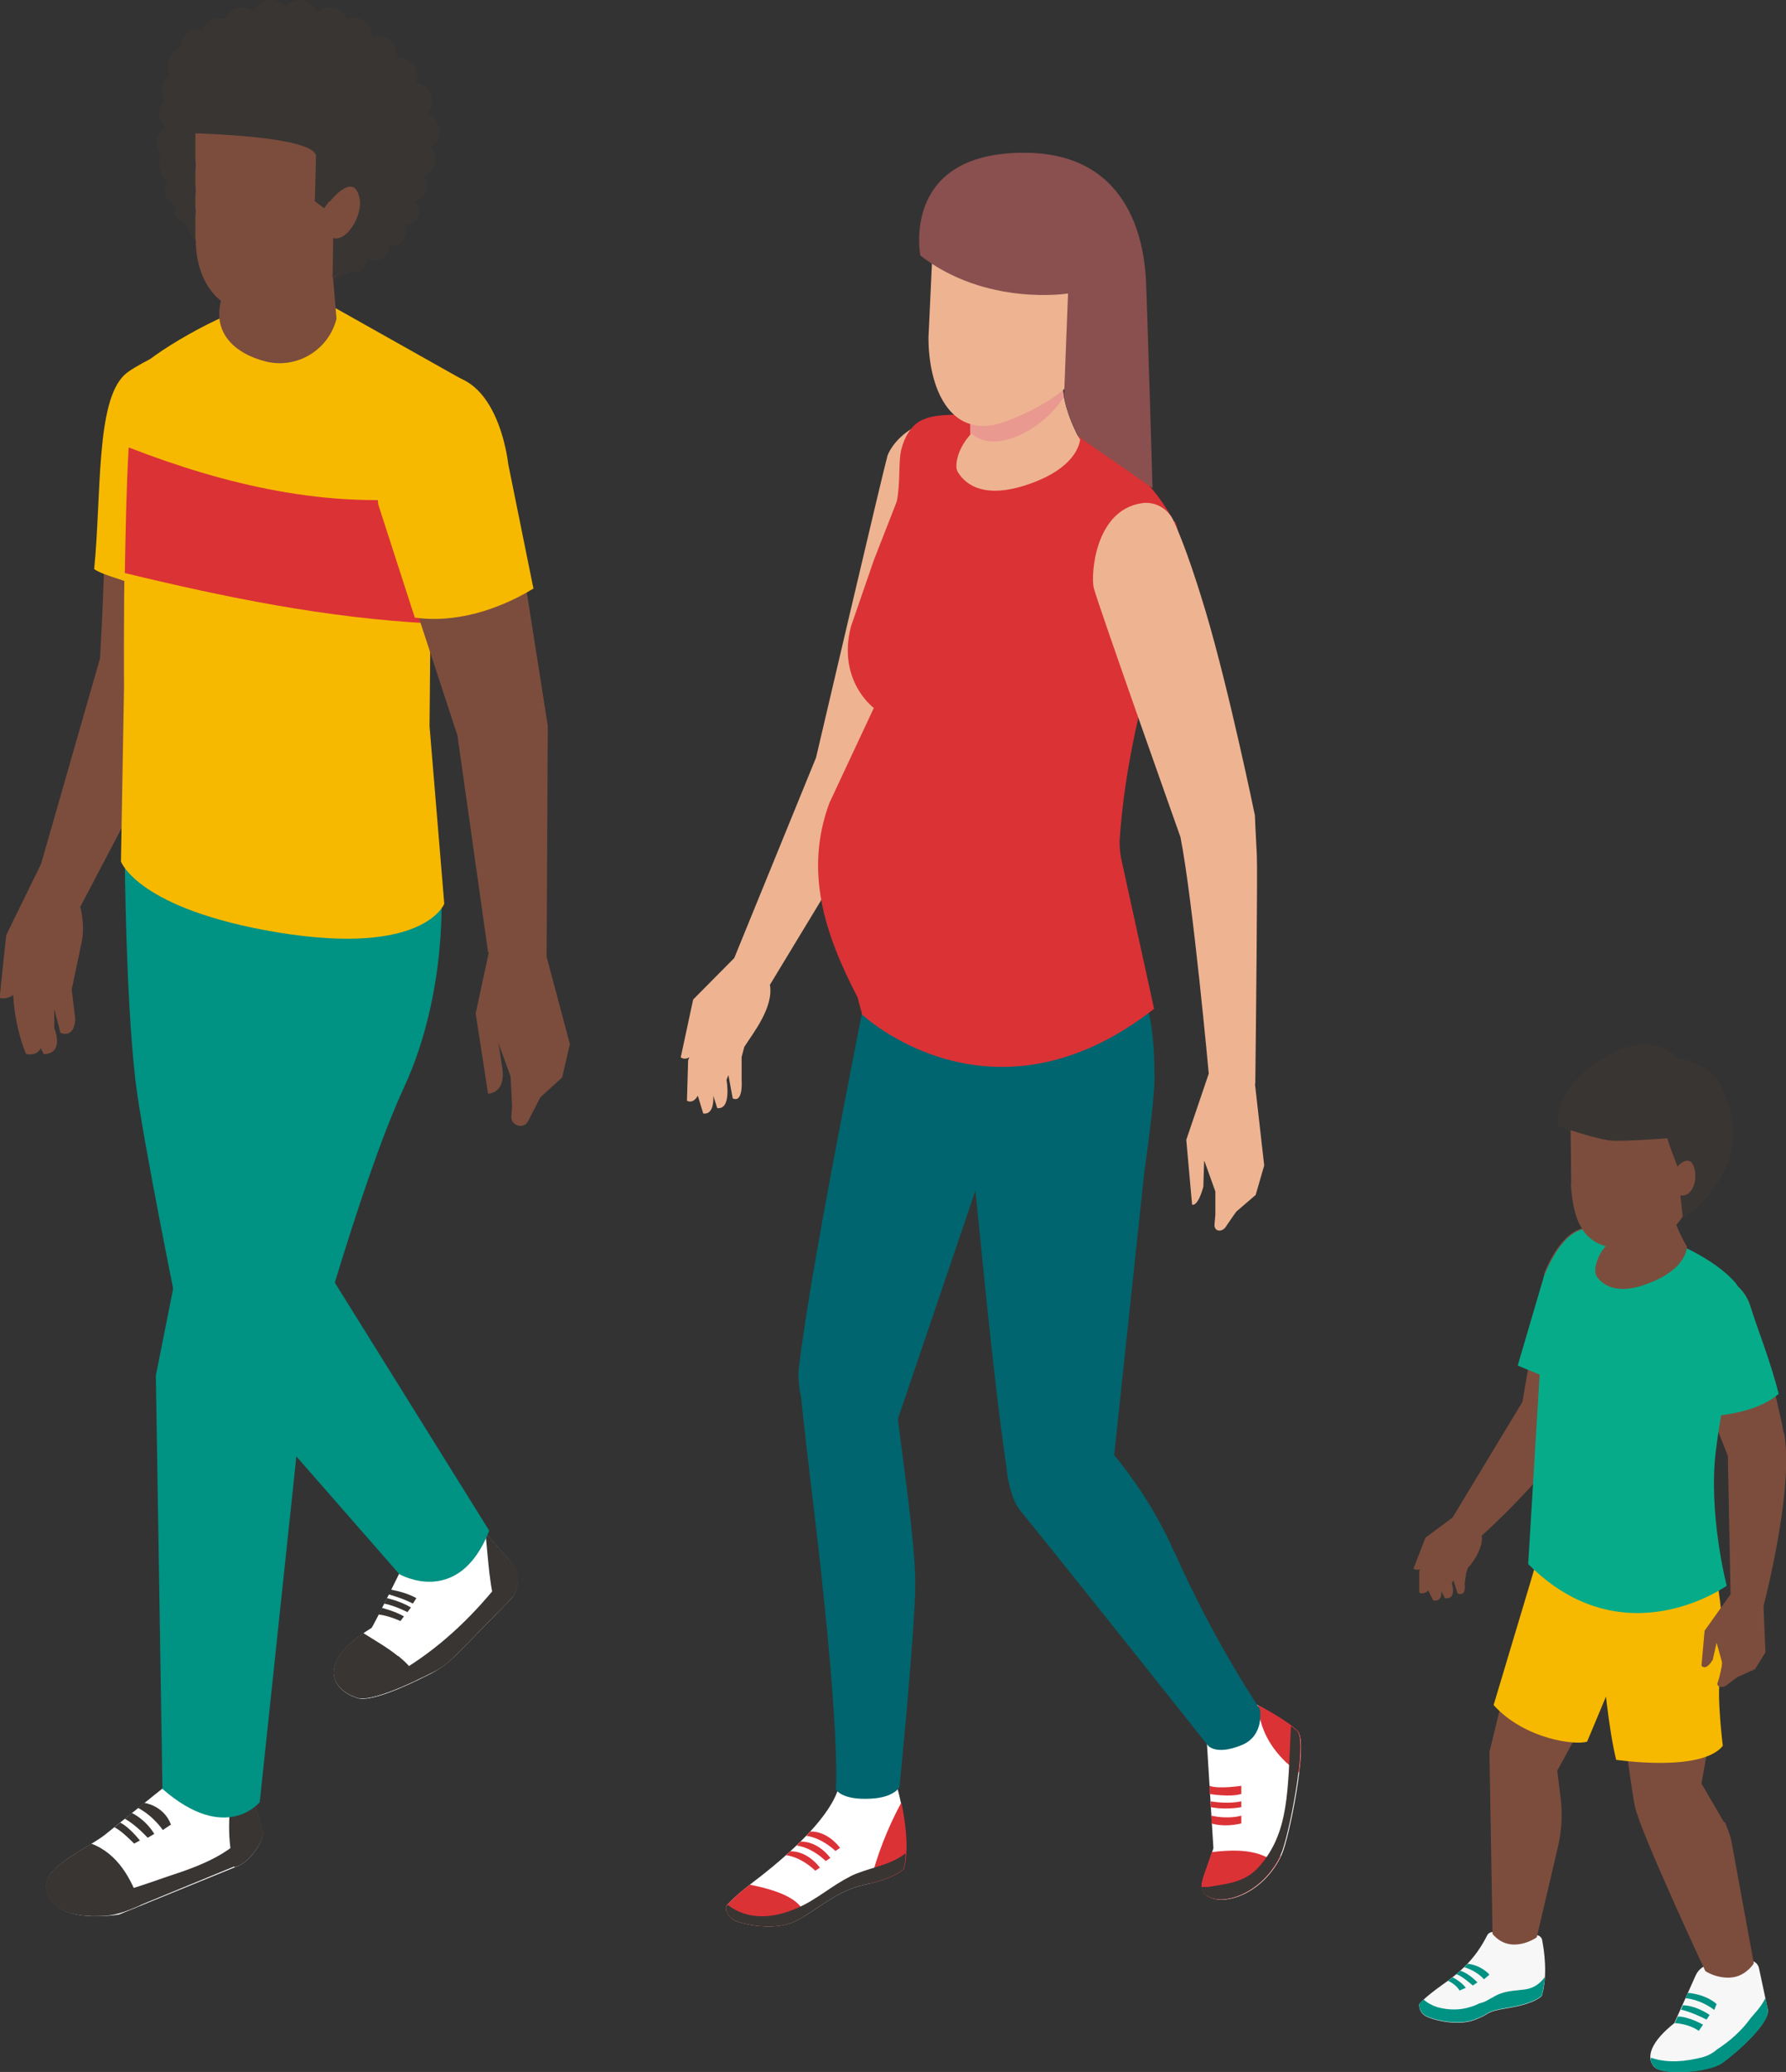<?xml version="1.0" encoding="UTF-8"?>
<svg id="Calque_2" xmlns="http://www.w3.org/2000/svg" viewBox="0 0 46.07 53.44">
  <rect x="0" y="0" width="46.07" height="53.44" fill="#333333" stroke="none"/>
  <defs>
    <style>
      .cls-1 {
        fill: #db3236;
      }

      .cls-2 {
        fill: #00656e;
      }

      .cls-3 {
        fill: #fff;
      }

      .cls-4 {
        fill: #06ac8a;
      }

      .cls-5 {
        fill: #009283;
      }

      .cls-6 {
        fill: #89504f;
      }

      .cls-7 {
        fill: #7c4d3d;
      }

      .cls-8 {
        fill: #f7f7f8;
      }

      .cls-9 {
        fill: #e9998f;
      }

      .cls-10 {
        fill: #f7b900;
      }

      .cls-11 {
        fill: #393533;
      }

      .cls-12 {
        fill: #eeb492;
      }
    </style>
  </defs>
  <g id="_Éléments_Mise_en_page" data-name="Éléments_Mise_en_page">
    <g>
      <path class="cls-3" d="M10.65,17.11c.9-.62,1.14-1.7.54-2.4-.6-.7-1.81-.77-2.71-.14-.9.62-1.14,1.7-.54,2.4.6.7,1.81.77,2.71.14"/>
      <path class="cls-7" d="M39.84,32.87l-.57,3.29-1.8,2.98-.7.52-.31.8s.08.05.18.01c-.02.02-.03.04-.03.04v.57s.13.06.23-.06l.13.26c.19.03.22-.12.21-.24l.09.18c.32.05.18-.39.18-.39l.04-.07.11.34c.24.09.18-.25.18-.25l.04-.28.05-.14c.18-.18.4-.58.35-.82.54-.49,2.33-2.2,2.73-3.41.48-1.43.95-3.81.95-3.81-1.22-1.86-2.07.46-2.07.46"/>
      <path class="cls-8" d="M45.37,50.75c-.03-.11-.13-.19-.25-.18l-.97.09c-.18.01-.34.13-.41.29l-.55,1.23c-.59.47-.74.86-.53,1.12.19.23,1.4.16,1.77-.1.35-.25,1.23-1.02,1.17-1.37-.05-.25-.17-.79-.23-1.08"/>
      <path class="cls-5" d="M45.54,51.53c-.05.11-.12.21-.2.31-.06.07-.12.14-.18.21-.23.32-.53.59-.87.81-.1.09-.23.16-.37.2-.43.11-.89.16-1.31.02-.01,0-.02,0-.03,0,0,.09.03.16.09.23.19.23,1.4.16,1.76-.1.35-.25,1.23-1.02,1.17-1.37-.01-.08-.04-.19-.06-.31"/>
      <path class="cls-8" d="M39.64,49.9l-1.13-.07c-.06,0-.12.03-.15.09-.32.64-.74.98-1.18,1.29-.46.33-.57.48-.57.48-.02.17.11.27.11.27.1.11.84.32,1.31.14.47-.17.21-.2.88-.31.69-.11.86-.31.86-.31.16-.54.06-1.18.01-1.44-.01-.07-.07-.12-.14-.13"/>
      <path class="cls-5" d="M39.35,51.31c-.2.03-.42.03-.62.1-.17.05-.32.18-.49.24-.03,0-.05.02-.08.02-.07.04-.15.07-.22.09-.27.09-.57.09-.86.01-.13-.04-.26-.11-.36-.2-.08.08-.11.11-.11.11-.02.17.11.27.11.27.1.11.84.32,1.31.14.47-.17.21-.2.88-.31.69-.11.86-.31.86-.31.04-.16.07-.32.08-.48-.12.17-.29.29-.5.32"/>
      <path class="cls-4" d="M39.84,32.87l-.69,2.35c.12.05.57.24.69.28.27.1,1.14.18,1.28.26.42-1.43.8-3.35.8-3.35-1.22-1.86-2.07.46-2.07.46"/>
      <path class="cls-7" d="M38.42,45.19l.08,4.69c.47.56,1.14.09,1.14.09l.55-2.35c.09-.4.12-.81.07-1.21l-.09-.74,1.74-3.19v-2.49l-2.11-.47-1.38,5.67Z"/>
      <path class="cls-10" d="M38.53,43.98c.81.89,2.13,1.04,2.41.94l1.06-2.53v-2.49l-2.11-.47-1.36,4.54Z"/>
      <path class="cls-7" d="M44.47,47l-.58-1s.33-1.87.49-2.72c.26-1.36-.28-3.51-.28-3.51l-2.96.33.56,3.07s.34,2.76.47,3.41c.13.65,1.82,4.26,1.82,4.26.28.17.59.2.8.14.3-.09.45-.34.45-.34l-.58-3.16c-.02-.11-.12-.39-.17-.49"/>
      <path class="cls-10" d="M44.09,39.77l-2.96.33s.19,3.8.56,5.29c.02,0,2.19.33,2.75-.36,0,0-.16-1.3-.07-1.75.26-1.36-.28-3.51-.28-3.51"/>
      <path class="cls-7" d="M46.01,36.96c-.19-1.04-.62-2.5-.86-3.27-.13-.43-.51-.76-.97-.78-1.05-.03-.79,1.66-.79,1.66l1.18,2.98.07,3.57-.67.94-.08.9s.1.16.29-.15l.1-.44.15.54-.08.35-.04.13c-.05.13.14.16.25.06.03-.03.25-.19.25-.19l.46-.21.27-.43-.05-1.19c.16-.63.77-3.19.53-4.48"/>
      <path class="cls-4" d="M44.77,33.09c-.71-.81-2.13-1.25-2.23-1.29-1.28-.48-2.74.57-2.72,1.93l-.4,6.61c2.46,2.47,5.12.56,5.12.56,0,0-.48-1.85-.28-3.48.26-2.12.91-3.88.5-4.34"/>
      <path class="cls-4" d="M44.18,32.92c-1.05-.03-.79,1.66-.79,1.66l.64,1.95c.61-.02,1.42-.19,1.85-.58-.21-.85-.56-1.71-.73-2.26-.13-.43-.51-.76-.97-.78"/>
      <path class="cls-7" d="M42.3,31.64c-1.08.27-1.23,1.1-1.12,1.27.11.17.45.53,1.32.2,1.04-.39,1.01-.95,1.01-.95,0,0-.52-.69-1.22-.52"/>
      <path class="cls-7" d="M43.13,30.97l-1.8-.09s-.15,1.04.41,1.86l1.78-.58s-.43-.67-.39-1.19"/>
      <path class="cls-7" d="M40.52,30.53c.06.98.32,1.68,1.39,1.67,0,0,1.32-.09,1.66-1.18l.32-2.23h-3.38l.02,1.74Z"/>
      <path class="cls-11" d="M43.28,27.29s-.61-.79-1.93,0c-1.27.76-1.17,1.75-1.17,1.75,0,0,1.03.36,1.4.38.32.02,1.43-.06,1.43-.06.02.11.25.7.25.7l.15,1.36s2.1-1.32.96-3.46c-.3-.57-1.1-.67-1.1-.67"/>
      <path class="cls-7" d="M43.23,30.14l.08.68c.3.1.49-.32.4-.67-.12-.47-.48-.02-.48-.02"/>
      <path class="cls-5" d="M43.48,51.54s.35.01.74.3l.06-.15s-.23-.24-.74-.29l-.06.14Z"/>
      <path class="cls-5" d="M43.35,51.83s.26.05.67.26l.08-.12s-.33-.24-.69-.25l-.05.12Z"/>
      <path class="cls-5" d="M43.2,52.18s.35.01.62.2l.11-.16s-.37-.21-.65-.21l-.08.17Z"/>
      <path class="cls-5" d="M37.86,50.65l-.09.09s.29.07.51.31l.14-.12s-.2-.24-.56-.28"/>
      <path class="cls-5" d="M37.57,50.92c.14.04.42.29.42.29l.12-.08c-.24-.25-.44-.3-.44-.3l-.11.09Z"/>
      <path class="cls-5" d="M37.47,51l-.12.09s.19.07.3.25l.16-.07s-.1-.15-.34-.27"/>
      <path class="cls-3" d="M21.65,46.04c-.22.95-1.73,2.13-2.27,2.54-.53.41-.65.59-.65.59-.02.2.14.31.14.31.13.13,1,.33,1.56.11.55-.23,1.1-.82,1.88-.98.8-.17,1-.41,1-.41.2-.83-.16-2.07-.16-2.07l-1.5-.08Z"/>
      <path class="cls-1" d="M19.34,48.61c-.49.38-.61.56-.61.56-.02.2.14.31.14.31.13.13,1,.33,1.55.11.11-.04.22-.11.33-.17,0,0,0-.01,0-.02-.07-.45-.8-.67-1.41-.79"/>
      <path class="cls-1" d="M22.44,48.58c.7-.16.88-.38.88-.38.14-.55.02-1.29-.07-1.71-.36.67-.63,1.36-.81,2.09"/>
      <path class="cls-11" d="M21.93,48.4c-.47.23-.87.6-1.36.81-.61.27-1.27.33-1.8-.08-.02.03-.04.04-.04.04-.02.21.14.31.14.31.13.13,1,.33,1.56.11.55-.23,1.1-.82,1.88-.98.8-.17,1-.41,1-.41.03-.12.05-.26.05-.4-.01.01-.02.02-.04.03-.43.31-.93.34-1.4.57"/>
      <path class="cls-1" d="M20.91,47.23l-.11.12c.42.06.75.39.75.39l.12-.08c-.36-.46-.76-.42-.76-.42"/>
      <path class="cls-1" d="M20.66,47.49l-.11.11c.42.06.75.4.75.4l.12-.08c-.36-.46-.76-.42-.76-.42"/>
      <path class="cls-1" d="M20.39,47.74l-.11.11c.42.06.75.4.75.4l.12-.08c-.36-.46-.76-.42-.76-.42"/>
      <path class="cls-3" d="M32.35,43.93l-1.23.83.18,2.91c-.24.79-.46,1.05-.14,1.24.44.27,1.45-.09,1.9-1.07.2-.43.69-2.9.42-3.18s-1.13-.73-1.13-.73"/>
      <path class="cls-1" d="M32.45,43.98c.04.54.26,1,.65,1.4.12.13.27.23.41.34.06-.52.07-.96-.03-1.07-.21-.22-.79-.55-1.03-.67"/>
      <path class="cls-1" d="M32.63,47.88c-.4-.18-.89-.17-1.37-.11-.23.71-.41.96-.11,1.14.43.26,1.43-.09,1.89-1.05-.12.07-.26.09-.41.02"/>
      <path class="cls-11" d="M33.3,44.51c-.08,1.69-.05,2.74-.8,3.61-.36.42-.78.46-1.35.55-.05,0-.11,0-.16,0,0,.1.05.17.15.23.44.27,1.45-.09,1.9-1.07.2-.43.69-2.9.42-3.18-.04-.04-.1-.09-.17-.14"/>
      <path class="cls-2" d="M30.28,40.01c-.5-1.13-1.12-1.97-1.54-2.48l.78-7.32s.25-1.73.26-2.34c.02-2.79-.74-2.42-.74-2.42l-5.33.86-1.12-1.98c-1.26,6.34-1.74,9.03-1.98,10.91-.03.24-.01.51.05.77.07.67.18,1.65.26,2.29.79,6.46.64,7.85.64,7.85,0,0,.14.29.92.24.57-.03.72-.29.72-.29,0,0,.4-3.96.41-5.25,0-1.11-.38-3.61-.45-4.25l2-5.89c.08.69.45,4.79.8,7.12.03.39.16.89.35,1.12,1.9,2.35,4.84,6.06,4.84,6.06,0,0,.19.28.88,0,.6-.25.47-.93.47-.93,0,0-1.16-1.69-2.21-4.06"/>
      <path class="cls-12" d="M22.89,11.77c-.11.37-1.84,7.77-1.84,7.77l-2.11,5.17-1.06,1.07-.32,1.49s.09.08.22,0c-.02.05-.03.08-.03.08l-.03,1.04s.15.1.28-.13l.14.46c.23.03.27-.24.26-.46l.1.32c.38.05.24-.73.24-.73l.05-.12.11.6c.28.13.23-.48.23-.48v-.59s.07-.26.07-.26c.23-.36.76-1.02.66-1.6l2.95-4.87s1.2-4.61,1.91-6.62c.71-2.01.83-2.6.83-2.6-1.34-1.09-2.49-.09-2.67.48"/>
      <path class="cls-1" d="M30.28,13.45c-1.42-2.69-4.66-2.84-5.96-2.74-.36.03-.47.1-.47.1,0,0-.42.09-.6.78-.08.3-.02.9-.12,1.35l-.59,1.51-.59,1.71c-.36,1.4.59,2.1.59,2.1l-1.15,2.46c-.64,1.75-.13,3.35.73,5l.12.45s3.33,3.13,7.53-.15l-.85-3.88c-.03-.15-.04-.3-.04-.45.26-4.01,1.96-7.21,1.42-8.25"/>
      <path class="cls-12" d="M26.28,10.56c-1.45.28-1.71,1.37-1.58,1.6.13.23.55.74,1.74.36,1.41-.45,1.42-1.19,1.42-1.19,0,0-.64-.95-1.58-.77"/>
      <path class="cls-12" d="M27.43,9.73l-2.38-.26s-.07,1.82.04,2.69l2.76-.83s-.53-.92-.42-1.6"/>
      <path class="cls-9" d="M27.43,9.73l-2.38-.26s-.04.87-.02,1.69c.63.6,1.89-.09,2.41-.92-.03-.18-.04-.35-.02-.52"/>
      <path class="cls-12" d="M23.95,8.7c0,1.31.55,2.57,1.81,2.23,0,0,2.15-.64,2.43-2.01l.35-2.41-4.45-.79-.14,2.99Z"/>
      <path class="cls-6" d="M26.41,3.94c-3.19,0-2.67,2.65-2.67,2.65,1.7,1.32,3.81.98,3.81.98l-.1,2.58c0,.42.37,1.11.37,1.11l1.91,1.33s-.14-4.75-.17-5.37c-.04-.71-.27-3.28-3.14-3.28"/>
      <path class="cls-12" d="M32.38,27.94c.02-1.68.06-5.48.04-5.89-.03-.52-.05-1.02-.05-1.02,0,0-.66-3.21-1.27-5.26-.35-1.17-.63-1.91-.82-2.32-.14-.33-.49-.53-.84-.47-1.2.19-1.3,1.84-1.23,2.17.09.38,2.24,6.44,2.24,6.44.32,1.63.73,6.1.73,6.1l-.58,1.71.15,1.67s.14.08.29-.46l.02-.66s.01,0,.01,0l.28.78v.6s-.02.23-.02.23c-.03.22.21.24.31.05.03-.05.25-.36.25-.36l.5-.43.22-.76-.24-2.12v.02Z"/>
      <path class="cls-1" d="M31.2,46.06v.21s.52.09.82,0v-.21s-.59.09-.82,0"/>
      <path class="cls-1" d="M31.23,46.46v.15s.35.08.79,0v-.15s-.32.08-.79,0"/>
      <path class="cls-1" d="M31.25,46.83v.2s.3.11.77,0v-.2s-.32.1-.77,0"/>
      <path class="cls-11" d="M7.26.23c-2.1,0-3,1.25-3,3.35s1.4,3.97,2.75,3.97c2.1,0,4-1.7,4-3.79S9.35.23,7.26.23"/>
      <path class="cls-7" d="M5.34,11.55c-.24.14-.53.18-.77.31-.36.19-.38.25-.65.61-.33.44-.8.52-1.2.39,0,1.75-.14,4.12-.14,4.12l-1.52,5.3-.9,1.84-.17,1.62s.19.05.35-.08c.05.9.33,1.52.33,1.52,0,0,.27.09.38-.15l.08.16c.55-.02.27-.67.27-.67v-.49s.16.61.16.61c.39.14.38-.36.38-.36l-.09-.76.16-.76.1-.48c.05-.24.04-.59-.04-.89l3.4-6.47.75-5.96c-.09,0-.18,0-.28,0-.16.24-.38.43-.63.58"/>
      <path class="cls-10" d="M2.43,14.68c.29.19.82.27,1.09.45.45-1.23,1.07-2.81,1.51-4.06.17-1.13,1.55-3.02,1.55-3.02,0,0-2.91,1.18-3.37,1.62-.74.7-.59,3.08-.78,5"/>
      <path class="cls-3" d="M12.32,39.29l-1.86.97s-.86,1.75-.88,1.73c-1.45.89-1.02,1.61-.35,1.81.32.1,1.19-.28,1.8-.59.29-.14.55-.33.77-.56l.2-.2,1.22-1.25c.16-.24.18-.55.05-.81l-.94-1.08Z"/>
      <path class="cls-11" d="M12.52,39.52c.08.74.1,1.42.31,2.07l.39-.4c.16-.24.18-.55.05-.81l-.75-.86Z"/>
      <path class="cls-11" d="M10.26,42.71c-.27-.22-.59-.4-.89-.59-1.2.83-.78,1.48-.15,1.67.27.08.95-.18,1.53-.46-.06-.23-.22-.41-.48-.62"/>
      <path class="cls-11" d="M13.19,40.28c-.05.15-.12.3-.23.44-.7.89-1.48,1.66-2.44,2.27-.57.36-1.39.53-1.9.21.04.28.3.49.61.59.34.1,1.33-.35,1.94-.66.2-.1.39-.24.55-.4l.29-.29,1.22-1.25c.16-.24.18-.55.05-.81l-.08-.09Z"/>
      <path class="cls-3" d="M4.6,45.8l-1.89,1.52c-.36.29-1.37.74-1.5,1.19l-.02.07c0,1.13,1.88.8,1.88.8l3.09-1.26c.26-.11.6-.55.63-.83l-.35-1.22-1.84-.26Z"/>
      <path class="cls-11" d="M6.01,46c-.11.73-.17,1.46.04,2.16l.11-.04c.26-.11.6-.55.64-.83l-.35-1.22-.44-.06Z"/>
      <path class="cls-5" d="M7.53,23.36l-4.31-1.18s.02,3.44.27,5.66c.19,1.59,1.16,6.3,1.16,6.3l5.65,6.46s1.53.89,2.32-1.12l-4.7-7.55-.39-8.56Z"/>
      <path class="cls-5" d="M5.84,22.51v3.82l-1.82,9.15.17,10.66c1.64,1.43,2.51.34,2.51.34l1.12-10.57s1.45-5.38,2.6-7.86c1.15-2.49.96-5.16.96-5.16l-5.54-.38Z"/>
      <path class="cls-10" d="M11.93,9.79l-3.27-1.84-.99-.2-1.21.21c-.53-.02-2.74,1.25-2.9,1.61-.42.97-.36,8.14-.36,8.14l-.08,4.51s.43,1.23,4.05,1.83c3.78.62,4.29-.74,4.29-.74l-.38-4.58.06-6.52c.1-1.24.79-2.41.79-2.41"/>
      <path class="cls-1" d="M3.32,11.54c-.06.98-.08,2.17-.1,3.24,2.6.63,5.2,1.16,7.89,1.3l.03-3.27c-2.65.33-5.33-.3-7.82-1.27"/>
      <path class="cls-7" d="M14.13,18.72l-.96-6.1s-.64-2.87-2.37-2.49c-1.7.37-.78,3.41-.78,3.41l1.78,5.43.79,5.59s.02,0,.02,0l-.34,1.58.32,2.07s.45,0,.37-.64l-.11-.72.02.09h0s.3.82.3.82l.04.78-.02.25c-.02.24.31.35.43.13.03-.06.32-.62.32-.62l.56-.51.2-.86-.6-2.25.03-6Z"/>
      <path class="cls-10" d="M11.05,9.71c-1.75.38-1.29,3.31-1.29,3.31l.94,2.91c1.59.22,2.98-.71,3.06-.75l-.65-3.21s-.27-2.65-2.06-2.26"/>
      <path class="cls-7" d="M6.31,5.36l-.61,2.4c-.21.81.33,1.35,1.14,1.56.81.21,1.64-.29,1.84-1.1l-.09-1.06.23-1.25-2.51-.55Z"/>
      <path class="cls-7" d="M5.05,6.18c0,1.29.83,2.06,1.87,1.85.14-.03,2.27-.71,2.27-1.98l.25-2.35-4.4-.78v3.25Z"/>
      <path class="cls-11" d="M5.59,1.62c-1.9,1.2-.55,1.82-.55,1.82,0,0,3.09.07,3.11.59,0,.15-.03,1.16-.03,1.16l.24.18.25-.34-.03,2.12s.96-.8,1.3-2.17c.15-.6.5-1.89-.01-2.53-1.04-1.31-2.54-1.94-4.28-.84"/>
      <path class="cls-11" d="M5.65,1.32c-1.98,1.25-.39,1.91-.39,1.91,0,0,3.03.07,3.06.61,0,.16-.03,1.21-.03,1.21l.25.18.26-.36-.22,2.29s1.18-.91,1.54-2.33c.15-.63.52-1.97-.01-2.64-1.08-1.36-2.65-2.02-4.47-.88"/>
      <path class="cls-11" d="M5.66.47c-.26,0-.47.21-.47.47s.21.47.47.47.47-.21.47-.47-.21-.47-.47-.47"/>
      <path class="cls-11" d="M5.12.75c-.26,0-.47.21-.47.47s.21.47.47.47.47-.21.47-.47-.21-.47-.47-.47"/>
      <path class="cls-11" d="M4.65,1.85c-.26,0-.47.21-.47.47s.21.47.47.47.47-.21.47-.47-.21-.47-.47-.47"/>
      <path class="cls-11" d="M4.58,2.46c-.26,0-.47.21-.47.47s.21.47.47.47.47-.21.47-.47-.21-.47-.47-.47"/>
      <path class="cls-11" d="M4.51,3.22c-.26,0-.47.21-.47.47s.21.47.47.47.47-.21.47-.47-.21-.47-.47-.47"/>
      <path class="cls-11" d="M4.58,3.79c-.26,0-.47.21-.47.47s.21.47.47.47.47-.21.47-.47-.21-.47-.47-.47"/>
      <path class="cls-11" d="M4.65,4.52c-.22,0-.4.18-.4.4s.18.4.4.4.4-.18.4-.4-.18-.4-.4-.4"/>
      <path class="cls-11" d="M4.78,5.19c-.15,0-.27.12-.27.27s.12.27.27.27.27-.12.27-.27-.12-.27-.27-.27"/>
      <path class="cls-11" d="M4.79,1.22c-.26,0-.47.21-.47.47s.21.47.47.47.47-.21.47-.47-.21-.47-.47-.47"/>
      <path class="cls-11" d="M6.25.19c-.26,0-.47.21-.47.47s.21.47.47.47.47-.21.47-.47-.21-.47-.47-.47"/>
      <path class="cls-11" d="M6.99,0c-.26,0-.47.21-.47.47s.21.47.47.47.47-.21.47-.47-.21-.47-.47-.47"/>
      <path class="cls-11" d="M7.73,0c-.26,0-.47.21-.47.47s.21.47.47.47.47-.21.47-.47-.21-.47-.47-.47"/>
      <path class="cls-11" d="M8.5.19c-.26,0-.47.21-.47.47s.21.47.47.47.47-.21.47-.47-.21-.47-.47-.47"/>
      <path class="cls-11" d="M9.37.52c-.22-.13-.51-.05-.64.17-.13.22-.05.51.17.64.22.13.51.05.64-.17.13-.22.05-.51-.17-.64"/>
      <path class="cls-11" d="M10,.99c-.22-.13-.51-.05-.64.17-.13.22-.05.51.17.64.22.13.51.05.64-.17.13-.22.05-.51-.17-.64"/>
      <path class="cls-11" d="M10.53,1.55c-.22-.13-.51-.05-.64.17-.13.22-.05.51.17.64s.51.05.64-.17c.13-.22.05-.51-.17-.64"/>
      <path class="cls-11" d="M10.91,2.19c-.22-.13-.51-.05-.64.17-.13.22-.05.51.17.64.22.13.51.05.64-.17.13-.22.05-.51-.17-.64"/>
      <path class="cls-11" d="M11.11,2.98c-.22-.13-.51-.05-.64.17-.13.22-.05.51.17.64.22.13.51.05.64-.17.13-.22.05-.51-.17-.64"/>
      <path class="cls-11" d="M11,3.71c-.22-.13-.51-.05-.64.17-.13.22-.05.51.17.64.22.13.51.05.64-.17.13-.22.05-.51-.17-.64"/>
      <path class="cls-11" d="M10.82,4.47c-.19-.11-.42-.04-.53.14-.11.19-.04.42.14.53.19.11.42.04.53-.14.11-.19.04-.42-.14-.53"/>
      <path class="cls-11" d="M10.65,5.17c-.16-.09-.37-.04-.46.12-.09.16-.04.37.12.46.16.09.37.04.46-.12.09-.16.04-.37-.12-.46"/>
      <path class="cls-11" d="M10.28,5.63c-.19-.11-.42-.04-.53.14-.11.19-.04.42.14.53.19.11.42.04.53-.14.11-.19.04-.42-.14-.53"/>
      <path class="cls-11" d="M9.85,6c-.19-.11-.43-.04-.53.14-.11.19-.04.42.14.53.19.11.42.04.53-.14.11-.19.04-.42-.14-.53"/>
      <path class="cls-11" d="M9.3,6.41c-.16-.09-.36-.04-.45.12s-.04.36.12.45c.16.09.36.04.45-.12.09-.16.04-.36-.12-.45"/>
      <path class="cls-7" d="M8.5,5.2l.03.91c.36.22.82-.52.75-.96-.13-.79-.78.06-.78.06"/>
      <path class="cls-11" d="M10.02,41.12s.39.11.63.24l.09-.14s-.22-.14-.66-.22l-.06.12Z"/>
      <path class="cls-11" d="M9.91,41.36c.27.05.6.22.6.22l.09-.12c-.28-.17-.62-.24-.62-.24l-.07.14Z"/>
      <path class="cls-11" d="M9.76,41.64c.27.03.57.17.57.17l.09-.12c-.22-.13-.57-.22-.57-.22l-.09.17Z"/>
      <path class="cls-11" d="M2.36,47.55c-.44.27-1.06.62-1.16.96l-.02.07c0,.76.84.86,1.4.84.27,0,.53-.07.78-.17l.26-.11c-.22-.68-.59-1.34-1.27-1.59"/>
      <path class="cls-11" d="M3.72,46.5l-.16.13c.4.21.64.57.64.57l.21-.14c-.19-.5-.69-.56-.69-.56"/>
      <path class="cls-11" d="M3.4,46.76l-.18.15c.28.15.59.49.59.49l.17-.1c-.24-.39-.58-.54-.58-.54"/>
      <path class="cls-11" d="M3.1,47.01l-.15.12c.17.07.51.42.51.42l.15-.08c-.32-.39-.51-.46-.51-.46"/>
      <path class="cls-11" d="M6.6,47c-.55.8-1.39,1.11-2.28,1.4-.53.18-1.09.4-1.65.47-.44.13-.9.11-1.33-.2-.06-.04-.11-.09-.15-.14v.04c-.01.57.46.77.93.82.47.06.94-.03,1.37-.2l2.65-1.09c.26-.11.61-.55.64-.83l-.11-.4s-.04.08-.07.12"/>
    </g>
  </g>
</svg>